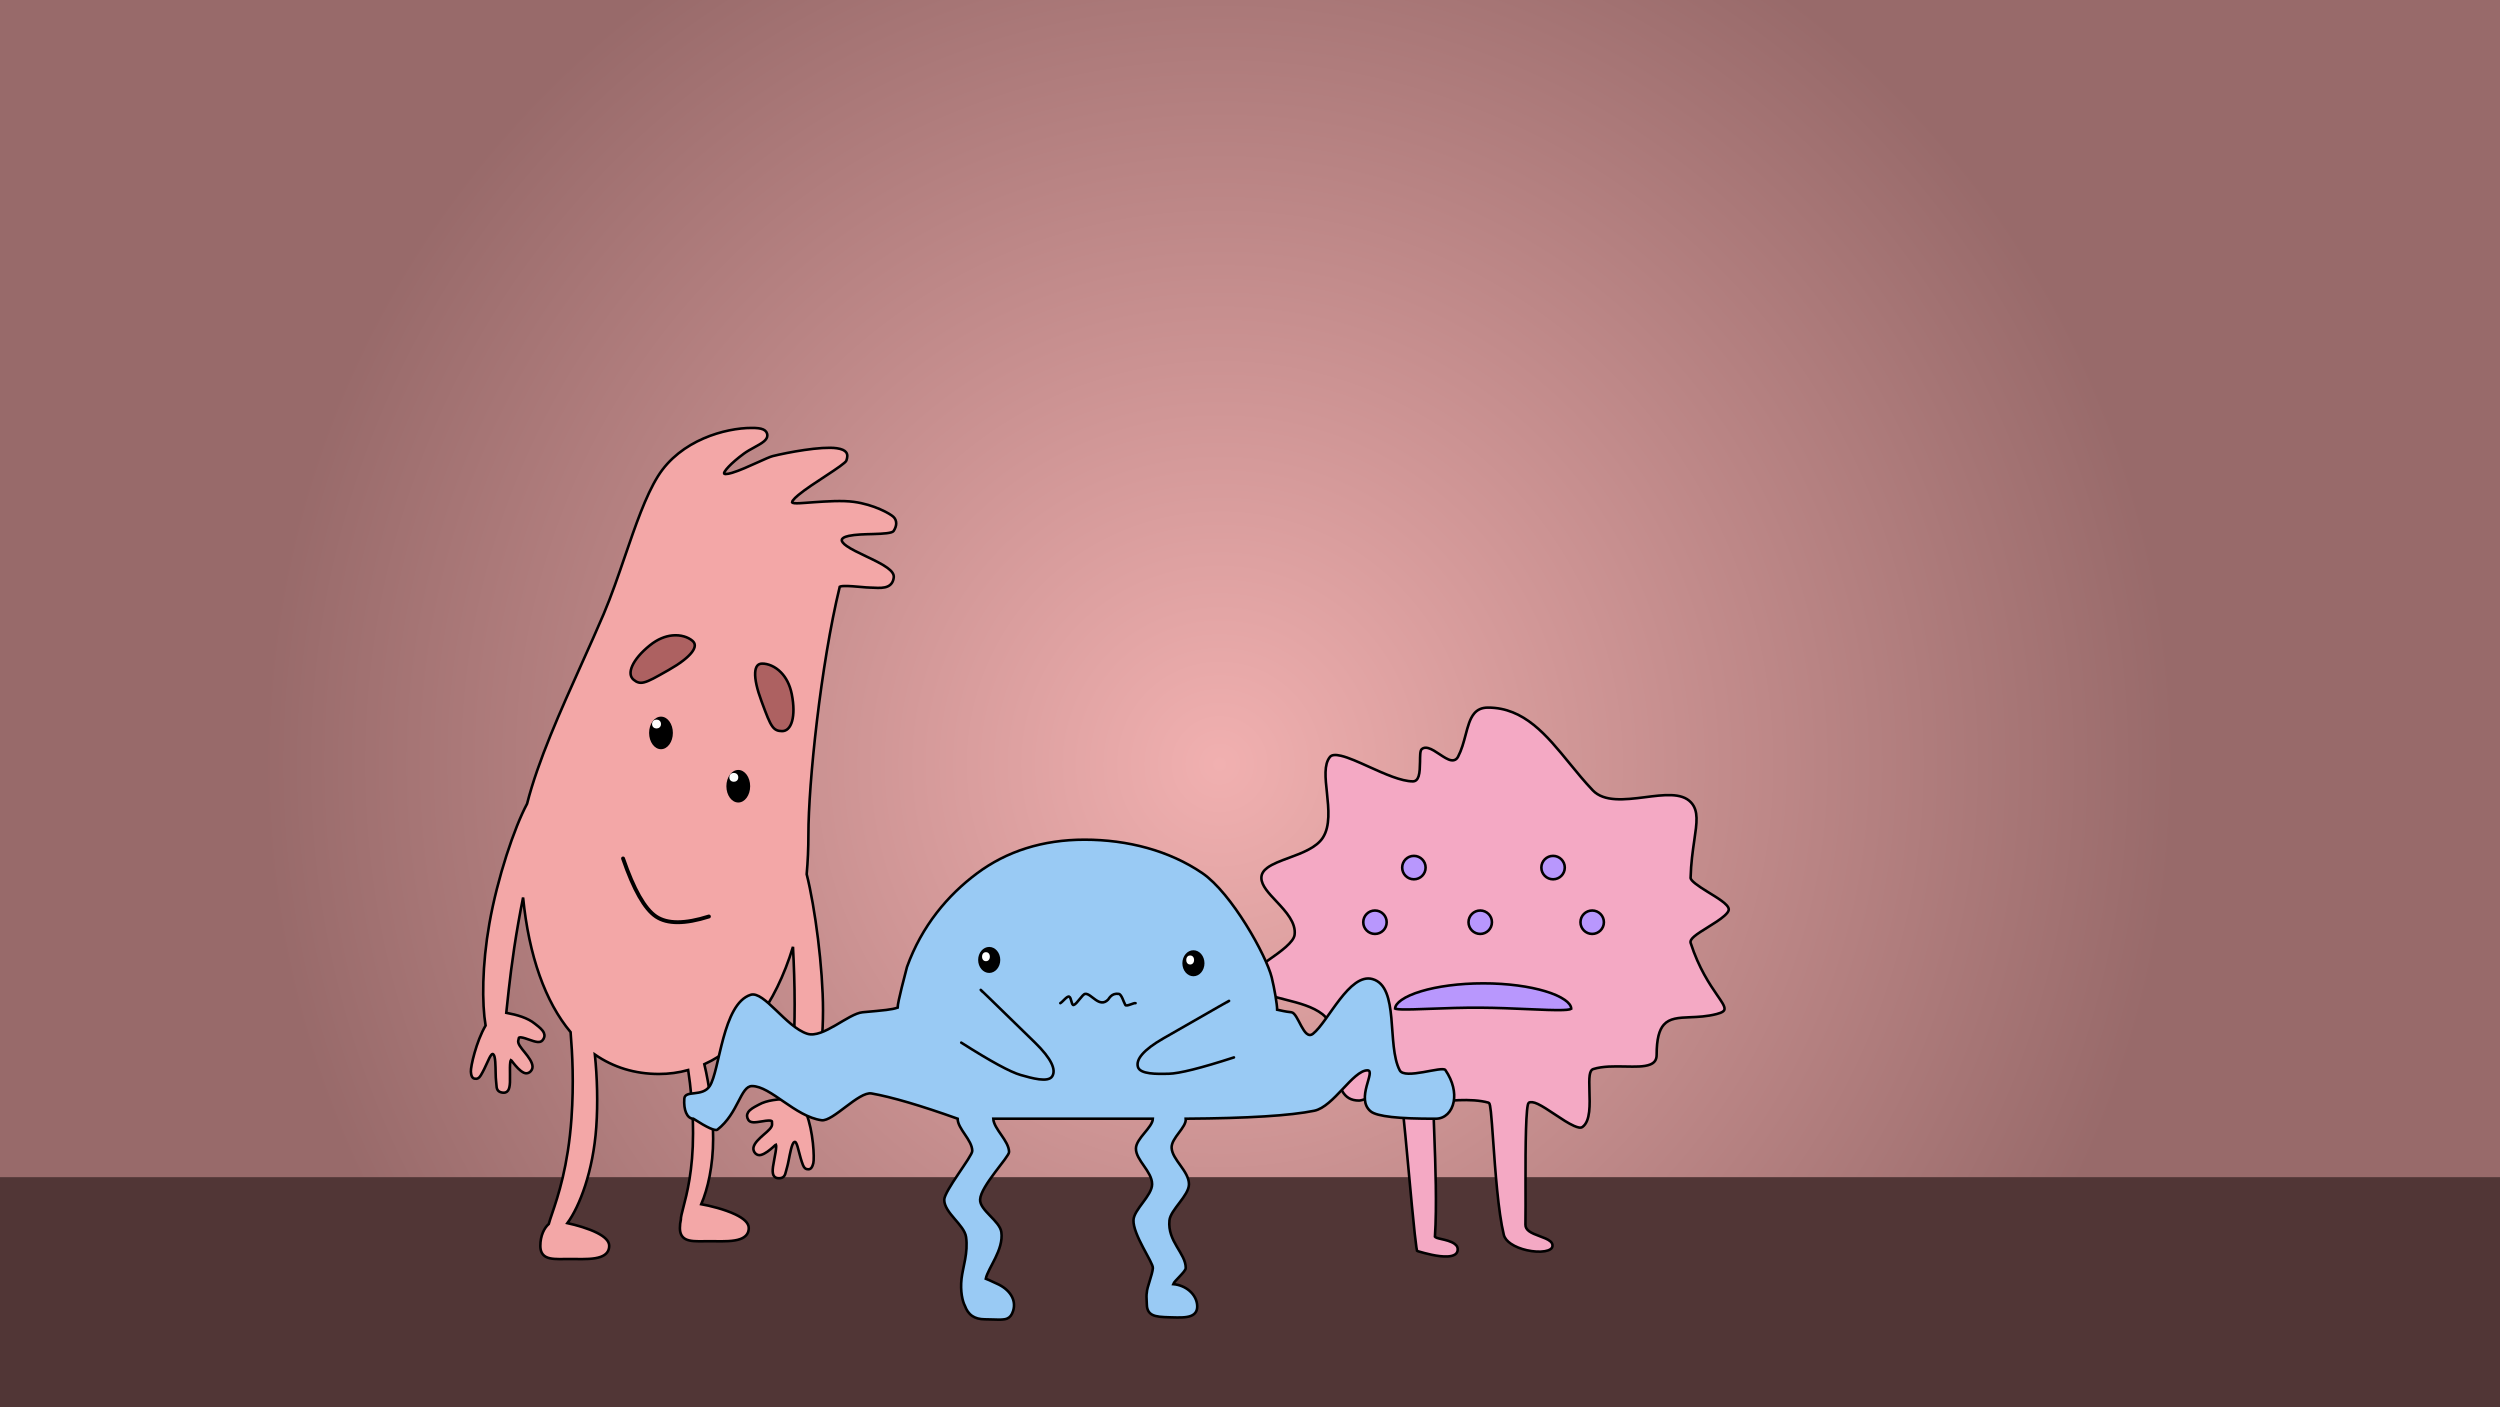 <?xml version="1.0" encoding="UTF-8"?>
<svg width="1922px" height="1082px" viewBox="0 0 1922 1082" version="1.1" xmlns="http://www.w3.org/2000/svg" xmlns:xlink="http://www.w3.org/1999/xlink">
    <!-- Generator: Sketch 62 (91390) - https://sketch.com -->
    <title>Artboard</title>
    <desc>Created with Sketch.</desc>
    <defs>
        <radialGradient cx="48.835%" cy="54.346%" fx="48.835%" fy="54.346%" r="68.614%" gradientTransform="translate(0.488,0.543),scale(0.563,1),rotate(90),translate(-0.488,-0.543)" id="radialGradient-1">
            <stop stop-color="#F1B0B0" offset="0%"></stop>
            <stop stop-color="#986A6A" offset="100%"></stop>
        </radialGradient>
        <filter x="-3.2%" y="-2.8%" width="106.5%" height="105.7%" filterUnits="objectBoundingBox" id="filter-2">
            <feOffset dx="0" dy="2" in="SourceAlpha" result="shadowOffsetOuter1"></feOffset>
            <feGaussianBlur stdDeviation="2" in="shadowOffsetOuter1" result="shadowBlurOuter1"></feGaussianBlur>
            <feColorMatrix values="0 0 0 0 0   0 0 0 0 0   0 0 0 0 0  0 0 0 0.5 0" type="matrix" in="shadowBlurOuter1" result="shadowMatrixOuter1"></feColorMatrix>
            <feMerge>
                <feMergeNode in="shadowMatrixOuter1"></feMergeNode>
                <feMergeNode in="SourceGraphic"></feMergeNode>
            </feMerge>
        </filter>
        <filter x="-4.3%" y="-2.2%" width="108.9%" height="104.4%" filterUnits="objectBoundingBox" id="filter-3">
            <feOffset dx="0" dy="2" in="SourceAlpha" result="shadowOffsetOuter1"></feOffset>
            <feGaussianBlur stdDeviation="2" in="shadowOffsetOuter1" result="shadowBlurOuter1"></feGaussianBlur>
            <feColorMatrix values="0 0 0 0 0   0 0 0 0 0   0 0 0 0 0  0 0 0 0.5 0" type="matrix" in="shadowBlurOuter1" result="shadowMatrixOuter1"></feColorMatrix>
            <feMerge>
                <feMergeNode in="shadowMatrixOuter1"></feMergeNode>
                <feMergeNode in="SourceGraphic"></feMergeNode>
            </feMerge>
        </filter>
    </defs>
    <g id="Artboard" stroke="none" stroke-width="1" fill="none" fill-rule="evenodd">
        <rect id="Rectangle" fill="url(#radialGradient-1)" x="0" y="0" width="1922" height="1082"></rect>
        <rect id="Rectangle" fill="#513636" x="0" y="905" width="1922" height="177"></rect>
        <g id="5move2" transform="translate(363, 328)">
            <g id="5Mac2" filter="url(#filter-2)" transform="translate(783, 425) scale(-1, 1) translate(-783, -425) translate(598, 213)" stroke="#000000" stroke-width="2">
                <path d="M286.202,303.111 C284.225,303.111 278.735,301.208 271.668,298.811 C266.982,297.222 261.618,295.403 256.119,293.724 C255.913,293.661 255.708,293.599 255.502,293.537 C255.342,293.678 255.187,293.851 255.007,294.109 C254.685,294.571 254.593,294.864 254.498,295.254 C254.352,295.854 254.186,296.767 254.006,297.956 C253.629,300.435 253.179,304.15 252.676,308.76 C251.367,320.775 249.697,338.889 248.028,357.012 C246.357,375.143 244.685,393.282 243.373,405.321 C242.873,409.907 242.426,413.604 242.051,416.073 C241.881,417.191 241.728,418.05 241.59,418.616 C241.235,418.876 240.709,419.008 239.992,419.213 C235.782,420.417 225.512,423.375 218.043,422.961 C215.833,422.839 213.875,422.428 212.454,421.522 C211.335,420.808 210.583,419.77 210.361,418.313 C210.204,417.281 210.332,416.382 210.688,415.598 C211.102,414.689 211.81,413.938 212.682,413.296 C215.453,411.254 219.814,410.29 223.001,409.561 C224.445,409.231 225.667,408.947 226.451,408.655 C226.874,408.497 227.195,408.326 227.409,408.158 C227.537,408.058 227.675,407.922 227.82,407.747 C226.254,384.12 227.47,351.706 228.292,329.755 C228.59,321.816 228.836,315.242 228.873,310.976 C228.889,309.225 228.869,307.857 228.805,306.933 C228.77,306.437 228.721,306.055 228.663,305.793 C228.627,305.633 228.569,305.434 228.487,305.198 C228.299,305.143 228.119,305.092 227.947,305.046 C220.987,303.173 199.636,301.089 186.784,304.689 C186.52,304.763 186.105,304.965 185.809,305.75 C185.691,306.064 185.57,306.514 185.455,307.095 C185.235,308.197 185.018,309.815 184.801,311.862 C184.266,316.899 183.722,324.578 183.087,333.568 C181.446,356.762 179.193,388.71 174.863,406.332 C174.201,409.025 172.148,411.312 169.39,413.194 C166.049,415.475 161.661,417.154 157.198,418.165 C152.206,419.296 147.114,419.593 143.266,418.918 C141.568,418.621 140.121,418.138 139.069,417.43 C138.242,416.873 137.672,416.175 137.507,415.293 C137.198,413.637 137.88,412.393 139.065,411.367 C141.003,409.688 144.172,408.541 147.308,407.374 C150.405,406.222 153.478,405.058 155.519,403.502 C157.252,402.179 158.271,400.581 158.239,398.578 C158.104,390.144 158.14,378.749 158.178,366.832 C158.271,337.676 157.921,306.156 155.694,304.798 C154.273,303.932 151.864,304.263 148.735,305.729 C145.108,307.428 140.493,310.498 135.757,313.656 C130.537,317.136 125.167,320.724 120.842,322.606 C118.156,323.775 115.842,324.424 114.443,323.437 C108.128,318.979 108.748,305.964 109.042,295.513 C109.173,290.848 109.284,286.624 108.858,283.694 C108.674,282.425 108.384,281.381 107.979,280.61 C107.498,279.696 106.852,279.127 106.065,278.882 C98.814,276.621 89.875,276.775 81.563,276.936 C74.04,277.083 67.041,277.258 62.43,275.438 C60.8,274.795 59.483,273.897 58.607,272.606 C57.798,271.415 57.374,269.898 57.374,267.989 C57.374,255.649 55.368,248.761 51.872,244.809 C47.449,239.81 40.562,239.4 31.694,239.049 C25.692,238.811 18.78,238.543 11.181,236.573 C9.021,236.014 7.471,235.417 6.453,234.694 C5.654,234.126 5.228,233.487 5.182,232.69 C5.044,230.296 7.453,227.012 10.831,222.078 C16.429,213.899 24.917,201.491 31.22,181.965 C31.462,181.216 31.341,180.359 30.765,179.418 C30.304,178.664 29.532,177.833 28.508,176.954 C26.084,174.873 22.192,172.449 18.095,169.905 C13.448,167.019 8.532,163.974 5.297,161.086 C3.276,159.28 1.816,157.574 1.936,155.979 C2.223,152.149 11.019,147.064 18.507,142.441 C25.594,138.065 31.324,134.061 31.268,131.876 C30.981,120.635 29.606,111.163 28.441,103.154 C26.478,89.648 24.937,80.345 30.999,73.85 C38.211,66.125 52.238,68.113 66.422,69.906 C82.024,71.877 97.845,73.676 106.491,64.598 C112.687,58.094 118.459,51.035 124.163,44.059 C142.038,22.197 159.19,1 187.054,1 C191.997,1 195.303,2.723 197.676,5.57 C200.997,9.555 202.554,15.609 204.258,22.06 C205.733,27.64 207.295,33.519 210.03,38.728 C210.646,39.901 211.406,40.644 212.252,41.078 C213.187,41.558 214.247,41.67 215.413,41.469 C217.924,41.035 221.003,39.034 224.206,36.898 C227.156,34.932 230.221,32.86 233.044,32.11 C234.813,31.639 236.486,31.708 237.914,32.879 C239.359,34.063 239.201,38.333 239.286,42.673 C239.365,46.69 239.467,50.917 240.376,53.753 C240.77,54.981 241.319,55.965 242.03,56.637 C242.764,57.329 243.671,57.721 244.797,57.718 C253.694,57.693 266.46,51.969 278.433,46.554 C286.478,42.916 294.158,39.433 300.009,38.051 C302.156,37.544 304.044,37.319 305.591,37.513 C306.817,37.666 307.817,38.084 308.497,38.902 C313.311,44.697 312.032,55.288 310.851,66.458 C309.538,78.887 308.244,92.064 313.997,101.002 C318.889,108.604 329.768,112.708 340.026,116.487 C346.453,118.853 352.606,121.1 356.676,124.141 C359.459,126.221 361.253,128.677 361.253,131.901 C361.253,137.858 355.508,143.786 349.646,150.04 C342.178,158.01 334.495,166.453 335.717,175.743 C336.455,181.355 346.455,188.588 355.572,194.945 C362.293,199.632 368.719,203.769 368.893,206.428 C369.233,211.626 367.165,215.175 363.612,217.809 C358.571,221.545 350.692,223.507 342.355,225.621 C332.368,228.153 321.738,230.882 314.222,236.753 C306.253,242.979 305.063,256.548 304.043,270.052 C303.308,279.778 302.622,289.416 299.07,295.824 C297.779,298.153 296.102,300.042 293.871,301.309 C291.815,302.476 289.295,303.111 286.202,303.111 Z" id="Oval" fill="#F4A9C4"></path>
                <path d="M190.625,213 C209.411,213 226.161,215.392 238.389,219.069 C244.792,220.995 249.944,223.266 253.468,225.738 C256.491,227.859 258.339,230.1 258.474,232.433 C258.295,232.515 258.054,232.58 257.762,232.643 C256.753,232.862 255.241,232.982 253.303,233.04 C248.299,233.188 240.554,232.896 231.285,232.547 C219.9,232.119 206.225,231.604 192.493,231.707 C179.937,231.801 167.331,232.351 156.318,232.832 C145.21,233.318 135.73,233.733 129.576,233.532 C127.199,233.454 125.334,233.289 124.089,232.987 C123.624,232.875 123.26,232.755 123.022,232.594 C123.065,230.191 124.917,227.895 127.993,225.727 C131.499,223.255 136.626,220.984 143.005,219.059 C155.173,215.388 171.856,213 190.625,213 Z" id="Oval" fill="#B897FD"></path>
                <circle id="Oval" fill="#B897FD" cx="137" cy="124" r="9"></circle>
                <circle id="Oval" fill="#B897FD" cx="106.93" cy="166" r="9"></circle>
                <circle id="Oval" fill="#B897FD" cx="193" cy="166" r="9"></circle>
                <circle id="Oval" fill="#B897FD" cx="244" cy="124" r="9"></circle>
                <circle id="Oval" fill="#B897FD" cx="273.93" cy="166" r="9"></circle>
            </g>
            <g id="5cece2" filter="url(#filter-3)" transform="translate(162.5, 318.5) scale(-1, 1) translate(-162.5, -318.5) ">
                <path d="M308.711,480.572 C307.02,481.918 307.083,489.699 306.939,495.094 C306.873,497.563 306.813,499.627 306.658,500.626 C306.498,501.653 306.449,502.623 306.402,503.513 C306.307,505.348 306.166,506.868 305.437,507.982 C304.815,508.933 303.798,509.663 301.951,509.988 C300.938,510.166 300.078,510.123 299.351,509.88 C298.57,509.619 297.923,509.134 297.406,508.387 C296.558,507.16 296.068,505.11 295.941,502.051 C295.865,500.217 295.895,497.995 295.926,495.741 C295.972,492.344 296.026,488.873 295.692,486.618 C295.586,485.909 295.458,485.334 295.243,484.972 C294.808,485.173 294.183,486.192 293.315,487.264 C291.28,489.775 288.427,493.237 285.277,494.726 C284.501,495.093 283.73,495.209 283.003,495.14 C282.209,495.066 281.463,494.769 280.817,494.315 C279.448,493.353 278.558,491.687 278.587,490.108 C278.652,486.602 281.632,482.727 284.616,479.011 C287.39,475.557 290.448,472.196 289.442,469.458 C289.344,469.192 289.282,468.895 289.223,468.589 C289.162,468.274 289.196,467.851 288.836,467.649 C288.498,467.46 287.951,467.454 287.104,467.577 C285.322,467.835 283.251,468.573 281.214,469.291 C278.928,470.097 276.681,470.875 274.877,471.056 C273.2,471.224 271.889,470.873 271.038,469.93 C270.17,468.968 269.704,468.018 269.519,467.1 C269.306,466.045 269.462,465.016 269.888,464.026 C270.896,461.684 273.555,459.559 275.73,457.875 C276.151,457.549 276.55,457.24 276.909,456.949 C282.318,452.562 290.258,450.252 298.777,448.645 C298.611,447.099 298.44,445.478 298.26,443.783 C296.629,428.369 294.348,406.806 289.417,378.884 C288.25,372.274 287.054,365.982 285.853,360.011 C281.379,404.982 268.758,440.242 249.325,463.513 C247.977,480.047 246.725,502.344 248.646,529.781 C251.231,566.69 259.078,589.823 263.551,603.012 C264.652,606.256 265.549,608.906 266.121,611.017 C269.567,613.981 272.59,619.994 272.59,627.799 C272.59,629.969 272.205,631.673 271.521,633.016 C270.752,634.527 269.607,635.603 268.145,636.36 C264.834,638.074 259.76,638.054 253.879,637.961 C252.547,637.939 251.173,637.918 249.77,637.918 C248.44,637.918 247.046,637.937 245.619,637.957 C238.808,638.053 231.266,638.128 226.175,636.261 C224.121,635.507 222.451,634.439 221.315,632.985 C220.255,631.629 219.642,629.932 219.642,627.799 C219.642,625.972 220.506,624.21 222.083,622.563 C223.682,620.893 226.023,619.331 228.798,617.913 C235.528,614.476 244.838,611.854 251.793,610.339 C242.416,597.502 231.973,570.607 229.578,536.413 C228.288,517.981 228.888,498.21 230.66,480.727 C216.522,490.521 200.01,495.677 181.402,495.677 C173.648,495.677 166.14,494.647 158.926,492.658 C157.1,505.041 155.189,521.338 155.189,541.286 C155.189,569.787 159.963,587.984 162.684,598.359 C163.843,602.778 164.614,605.83 164.566,607.691 C165.028,609.654 165.293,611.81 165.293,614.121 C165.293,616.291 164.907,617.995 164.223,619.338 C163.454,620.849 162.309,621.925 160.847,622.682 C157.536,624.396 152.463,624.376 146.581,624.283 C145.475,624.265 144.34,624.247 143.186,624.242 L142.472,624.24 C141.142,624.24 139.748,624.259 138.321,624.28 C131.511,624.375 123.968,624.451 118.877,622.583 C116.823,621.829 115.154,620.762 114.018,619.308 C112.958,617.951 112.344,616.254 112.344,614.121 C112.344,612.169 113.334,610.289 115.125,608.543 C116.957,606.757 119.639,605.098 122.769,603.612 C130.983,599.71 142.317,596.953 148.873,595.793 C143.896,584.182 139.739,566.412 139.739,545.363 C139.739,525.647 142.655,504.156 146.506,488.16 C115.999,474.376 91.833,442.301 78.354,397.926 C77.637,411.721 77.081,426.684 77.081,442.122 C77.081,469.167 78.584,489.802 79.657,504.558 C79.936,508.39 80.186,511.826 80.375,514.876 C89.676,514.918 98.294,515.751 104.615,519.262 C105.019,519.486 105.466,519.721 105.937,519.969 C108.372,521.25 111.359,522.882 112.76,525.014 C113.351,525.915 113.683,526.9 113.658,527.977 C113.635,528.913 113.341,529.93 112.653,531.027 C111.979,532.104 110.749,532.677 109.068,532.802 C107.26,532.937 104.912,532.56 102.521,532.163 C100.389,531.809 98.222,531.441 96.422,531.496 C95.567,531.522 95.029,531.623 94.729,531.868 C94.409,532.128 94.516,532.539 94.512,532.859 C94.507,533.171 94.497,533.475 94.447,533.753 C93.933,536.624 97.528,539.404 100.861,542.325 C104.446,545.466 108.054,548.766 108.728,552.208 C109.031,553.757 108.445,555.553 107.263,556.738 C106.706,557.296 106.023,557.718 105.254,557.929 C104.55,558.123 103.771,558.142 102.943,557.916 C99.582,556.995 96.169,554.081 93.73,551.961 C92.688,551.056 91.896,550.161 91.439,550.018 C91.284,550.432 91.257,551.019 91.276,551.736 C91.339,554.015 91.996,557.424 92.633,560.761 C93.055,562.975 93.471,565.159 93.715,566.978 C94.122,570.013 93.996,572.117 93.374,573.472 C92.995,574.297 92.442,574.888 91.718,575.28 C91.044,575.645 90.205,575.837 89.175,575.837 C87.301,575.837 86.172,575.295 85.394,574.466 C84.483,573.495 84.08,572.023 83.667,570.233 C83.466,569.364 83.249,568.418 82.913,567.434 C82.586,566.477 82.168,564.455 81.674,562.035 C80.594,556.746 79.303,549.073 77.403,548.041 C77.148,547.902 76.921,547.816 76.712,547.885 C76.435,547.976 76.232,548.248 76.023,548.583 C75.159,549.96 74.536,552.485 73.751,555.538 C72.963,558.598 72.041,562.172 70.667,565.721 C70.188,566.958 69.626,567.685 69.084,568.136 C68.203,568.868 67.325,568.933 66.649,568.955 C65.444,569.004 64.649,568.44 64.042,567.56 C63.344,566.549 62.933,565.069 62.71,564.172 C61.767,560.38 62.777,539.303 68.137,526.095 C61.553,512.186 55.271,481.603 55.271,446.859 C55.271,414.164 61.358,367.699 67.829,342.095 C66.955,332.313 66.506,322.185 66.506,311.755 C66.506,272.253 56.972,180.94 42.405,121.07 C42.27,120.979 42.082,120.914 41.856,120.852 C41.136,120.655 40.116,120.562 38.907,120.529 C35.363,120.432 30.288,120.883 26.031,121.259 C23.108,121.517 20.563,121.74 19.124,121.74 C18.189,121.74 17.154,121.796 16.069,121.854 C12.42,122.05 8.261,122.219 5.259,120.714 C2.983,119.574 1.283,117.537 0.876,113.876 C0.739,112.647 1.126,111.397 2.002,110.147 C2.837,108.957 4.132,107.754 5.77,106.557 C9.844,103.582 16.101,100.592 22.257,97.66 C27.926,94.959 33.507,92.308 37.129,89.741 C38.432,88.817 39.474,87.914 40.138,87.017 C40.616,86.373 40.901,85.744 40.831,85.109 C40.756,84.432 40.276,83.919 39.596,83.478 C38.594,82.83 37.157,82.355 35.44,81.982 C30.495,80.906 23.323,80.736 16.877,80.576 C8.755,80.374 2.093,79.865 1.038,78.286 C-0.335,76.232 -1,74.195 -1,72.356 C-1,70.41 -0.273,68.665 1.185,67.297 C3.732,64.907 15.929,57.952 31.574,55.831 C40.447,54.628 52.517,55.439 62.408,56.111 C70.864,56.686 78.091,57.581 79.048,56.241 C78.985,55.58 78.767,55.193 78.46,54.759 C77.627,53.584 76.157,52.176 74.274,50.609 C68.975,46.2 60.459,40.638 52.984,35.752 C44.723,30.353 37.872,25.669 37.329,24.148 C36.421,21.609 36.193,19.363 37.583,17.618 C38.642,16.288 40.741,15.18 44.665,14.617 C56.657,12.898 82.924,17.923 93.94,20.65 C95.893,21.134 100.216,23.076 105.307,25.379 C111.81,28.32 119.598,31.847 125.203,33.512 C127.146,34.089 128.811,34.445 130.042,34.439 C130.478,34.437 130.849,34.395 131.133,34.27 C131.552,33.689 131.203,33.159 130.839,32.546 C130.225,31.509 129.204,30.248 127.864,28.833 C125.092,25.904 120.976,22.351 116.157,18.798 C113.713,16.997 110.842,15.43 108.145,13.954 C105.175,12.329 102.412,10.806 100.586,9.232 C98.971,7.84 98.083,6.383 98.083,4.853 C98.083,3.716 98.381,2.797 98.888,2.047 C99.43,1.244 100.223,0.628 101.211,0.177 C103.398,-0.822 106.617,-0.987 109.704,-0.999 L110.231,-1 C130.143,-1 164.822,8.211 182.252,36.252 C191.671,51.406 199.423,73.986 207.451,97.406 C212.645,112.56 217.959,128.066 223.931,142.116 C229.016,154.081 234.731,166.78 240.594,179.812 C256.964,216.19 274.487,255.147 282.775,287.927 C292.557,306.157 305.534,344.731 311.76,379.989 C317.416,412.021 317.534,441.496 314.677,458.438 C321.869,470.619 326.248,490.127 325.987,493.91 C325.923,494.832 325.775,496.362 325.264,497.478 C324.803,498.483 324.075,499.154 323.081,499.284 C322.228,499.405 321.373,499.477 320.398,498.92 C319.787,498.57 319.106,497.952 318.42,496.817 C316.449,493.56 314.92,490.2 313.612,487.323 C312.308,484.453 311.255,482.073 310.165,480.867 C309.9,480.574 309.653,480.341 309.365,480.299 C309.146,480.268 308.938,480.391 308.711,480.572 Z" id="Combined-Shape" stroke="#000000" stroke-width="2" fill="#F3A7A7"></path>
                <g id="Group-2" transform="translate(77, 145)">
                    <path d="M1.026,80.077 C0.765,74.945 2.428,67.476 5.868,58.23 C6.047,57.75 6.222,57.279 6.394,56.816 C9.792,47.678 11.864,42.041 14.252,38.771 C16.191,36.115 18.352,35.178 21.736,35.178 C23.508,35.178 25.035,35.828 26.285,37.034 C27.651,38.352 28.686,40.305 29.389,42.767 C30.839,47.842 30.857,55.02 29.186,63.504 C27.712,70.986 24.625,76.479 20.935,80.275 C16.348,84.995 10.841,87.082 6.466,87.082 C4.808,87.082 3.522,86.538 2.634,85.441 C1.649,84.224 1.144,82.403 1.026,80.077 Z" id="Oval" stroke="#000000" stroke-width="2" fill="#AD6161" transform="translate(15.728, 61.13) scale(-1, -1) translate(-15.728, -61.13) "></path>
                    <path d="M93.265,57.54 C91.611,57.542 90.33,57.001 89.446,55.905 C88.465,54.688 87.964,52.864 87.85,50.536 C87.599,45.396 89.272,37.912 92.724,28.645 C92.904,28.164 93.079,27.692 93.252,27.228 C96.661,18.069 98.74,12.419 101.131,9.14 C103.073,6.477 105.231,5.533 108.611,5.527 C110.379,5.524 111.901,6.172 113.146,7.376 C114.507,8.694 115.537,10.647 116.234,13.111 C117.673,18.192 117.679,25.381 115.994,33.882 C114.509,41.378 111.416,46.887 107.725,50.695 C103.136,55.431 97.633,57.532 93.265,57.54 Z" id="Oval" stroke="#000000" stroke-width="2" fill="#AD6161" transform="translate(102.555, 31.533) scale(1, -1) rotate(40) translate(-102.555, -31.533) "></path>
                    <ellipse id="Oval" fill="#000000" cx="43.417" cy="129.454" rx="9.14" ry="12.523"></ellipse>
                    <ellipse id="Oval" fill="#000000" cx="102.83" cy="88.471" rx="9.14" ry="12.523"></ellipse>
                    <ellipse id="Oval" fill="#FFFFFF" cx="46.845" cy="122.624" rx="3.428" ry="3.415"></ellipse>
                    <ellipse id="Oval" fill="#FFFFFF" cx="106.258" cy="81.64" rx="3.428" ry="3.415"></ellipse>
                </g>
                <path d="M143,330 C151.209,353.879 159.648,368.748 168.316,374.606 C176.984,380.465 190.546,380.465 209,374.606" id="Line-5" stroke="#000000" stroke-width="3" stroke-linecap="round" transform="translate(176, 354.5) scale(-1, 1) translate(-176, -354.5) "></path>
            </g>
            <g id="charsquiggy" transform="translate(459, 502) scale(-1, 1) translate(-459, -502) translate(163, 317)">
                <path d="M584.936,215.067 C574.258,221.951 568.08,224.738 566.402,223.429 C550.382,210.932 548.68,189.968 539.863,189.968 C525.5,189.968 506.736,213.411 486.376,216.237 C477.7,217.441 457.712,193.937 447.947,195.654 C432.561,198.36 410.496,204.831 381.753,215.066 C381.78,222.833 370.523,231.414 370.516,239.876 C370.513,243.906 392.084,270.701 392.066,277.411 C392.039,287.497 376.608,296.615 375.289,306.027 C373.591,318.149 377.712,328.912 378.77,338.082 C379.886,347.763 377.95,355.605 376.198,358.871 C375.022,362.066 373.323,364.846 370.516,366.735 C368.16,368.32 365.01,369.289 360.672,369.289 C358.088,369.289 355.821,369.373 353.828,369.446 C349.159,369.617 345.937,369.687 343.62,368.667 C341.55,367.755 340.108,366.036 339.079,362.707 C337.768,358.465 338.46,354.34 340.703,350.726 C342.979,347.059 346.873,343.916 351.904,341.76 C352.624,341.451 353.508,341.034 354.479,340.575 C356.23,339.749 358.259,338.793 360.132,338.082 C358.44,329.815 346.278,315.953 348.161,302.245 C349.355,293.556 364.913,285.468 364.494,277.185 C363.968,266.784 342.159,244.422 342.223,240.638 C342.369,231.906 353.93,223.066 354.386,215.066 L231.667,215.066 C231.901,221.843 244.608,230.222 244.697,237.982 C244.799,246.982 232.262,255.508 232.262,265.428 C232.262,274.124 246.201,284.832 246.575,292.952 C247.091,304.167 231.405,325.622 231.667,329.858 C231.971,334.776 236.291,344.924 236.331,348.698 C236.689,350.639 236.573,352.881 236.44,355.238 C236.387,356.157 236.334,357.094 236.311,358.037 C236.263,359.981 235.885,361.515 235.239,362.735 C234.524,364.086 233.48,365.069 232.141,365.783 C229.148,367.382 224.56,367.568 218.923,367.737 C218.648,367.745 218.37,367.753 218.091,367.762 C217.813,367.77 217.535,367.779 217.258,367.787 C211.441,367.969 205.907,368.102 202.279,366.606 C200.719,365.962 199.491,365.028 198.675,363.725 C197.933,362.539 197.525,361.036 197.572,359.121 C197.683,354.59 199.952,350.409 203.567,347.328 C206.844,344.534 211.225,342.649 216.054,342.242 C215.167,339.698 206.407,332.62 206.396,329.858 C206.354,318.455 220.576,309.509 218.923,293.197 C218.092,285.001 203.925,274.21 203.925,265.428 C203.925,255.337 216.758,246.65 217.258,237.514 C217.674,229.927 205.686,221.707 206.396,215.066 C158.714,214.742 125.762,212.7 107.541,208.938 C92.797,205.894 77.789,177.88 66.724,177.88 C59.729,177.88 76.185,199.697 64.167,209.456 C59.409,213.32 42.732,215.19 14.137,215.067 C10.663,215.067 7.587,213.743 5.191,211.427 C2.814,209.129 1.107,205.841 0.384,201.888 C-0.845,195.172 0.769,186.498 6.797,177.641 C9.045,174.337 38.053,185.173 41.88,177.88 C52.079,158.449 41.864,113.626 62.844,107.709 C80.596,102.701 96.954,140.601 108.557,149.751 C115.762,155.434 119.84,133.754 125.204,133.225 C130.357,132.717 133.231,131.815 136.127,131.261 C136.127,127.231 138.199,115.024 140.289,106.499 C144.404,89.713 171.156,41.596 193.676,26.245 C218.94,9.025 251.025,0.546 284.214,0.546 C316.398,0.546 344.218,9.533 366.85,26.412 C389.454,43.269 409.298,66.825 420.709,98.393 C421.875,103.268 427.903,125.208 427.903,129.678 C432.404,131.224 437.844,131.699 454.796,133.225 C465.817,134.217 485.356,153.57 497.377,149.751 C513.722,144.559 530.7,116.562 540.896,119.805 C562.62,126.715 564.588,178.187 572.367,189.968 C578.106,198.659 591.441,192.712 591.919,199.734 C592.217,204.112 591.68,207.823 590.568,210.452 C589.955,211.901 589.164,213.033 588.25,213.808 C587.276,214.633 586.158,215.067 584.936,215.067 Z" id="Combined-Shape" stroke="#000000" stroke-width="2" fill="#99CAF4" fill-rule="nonzero"></path>
                <ellipse id="Oval" fill="#000000" fill-rule="nonzero" cx="200.5" cy="95.546" rx="8.5" ry="10"></ellipse>
                <ellipse id="Oval" fill="#000000" fill-rule="nonzero" cx="357.5" cy="93" rx="8.5" ry="10"></ellipse>
                <ellipse id="Oval" fill="#FFFFFF" fill-rule="nonzero" cx="360" cy="90.5" rx="3" ry="3.5"></ellipse>
                <ellipse id="Oval" fill="#FFFFFF" fill-rule="nonzero" cx="203" cy="93.046" rx="3" ry="3.5"></ellipse>
                <path d="M245,120.769 C246.851,121.764 250.177,126.484 251.827,125.781 C253.536,125.054 253.565,118.893 255.24,119.365 C257.792,120.084 261.919,127.613 264.069,127.902 C268.803,128.539 274.922,116.617 281.703,123.454 C282.419,124.175 284.371,128.719 289.916,127.902 C292.167,127.57 293.635,121.657 294.997,119.365 C295.859,117.914 301.781,121.291 302.827,120.769" id="Path-5" stroke="#000000" stroke-width="2" stroke-linecap="round" transform="translate(273.913, 123.5) rotate(-180) translate(-273.913, -123.5) "></path>
                <path d="M166.559,159.035 C188.886,173.517 203.99,181.904 211.871,184.197 C220.411,186.681 232.872,190.314 235.973,185.198 C239.073,180.082 235.287,171.43 222.834,159.035 C190.088,126.442 176.749,113.265 182.816,119.503" id="Path-7" stroke="#000000" stroke-width="2" fill="#99CAF4" fill-rule="nonzero" stroke-linecap="round" transform="translate(201.78, 152.892) rotate(-15) translate(-201.78, -152.892) "></path>
                <path d="M308,156.573 C330.504,170.892 345.728,179.185 353.672,181.452 C362.279,183.909 374.84,187.5 377.965,182.442 C381.089,177.384 377.273,168.829 364.721,156.574 C331.715,124.347 318.27,111.318 324.385,117.486" id="Path-7" stroke="#000000" stroke-width="2" stroke-linecap="round" transform="translate(343.5, 150.5) scale(-1, 1) translate(-343.5, -150.5) "></path>
            </g>
        </g>
    </g>
</svg>